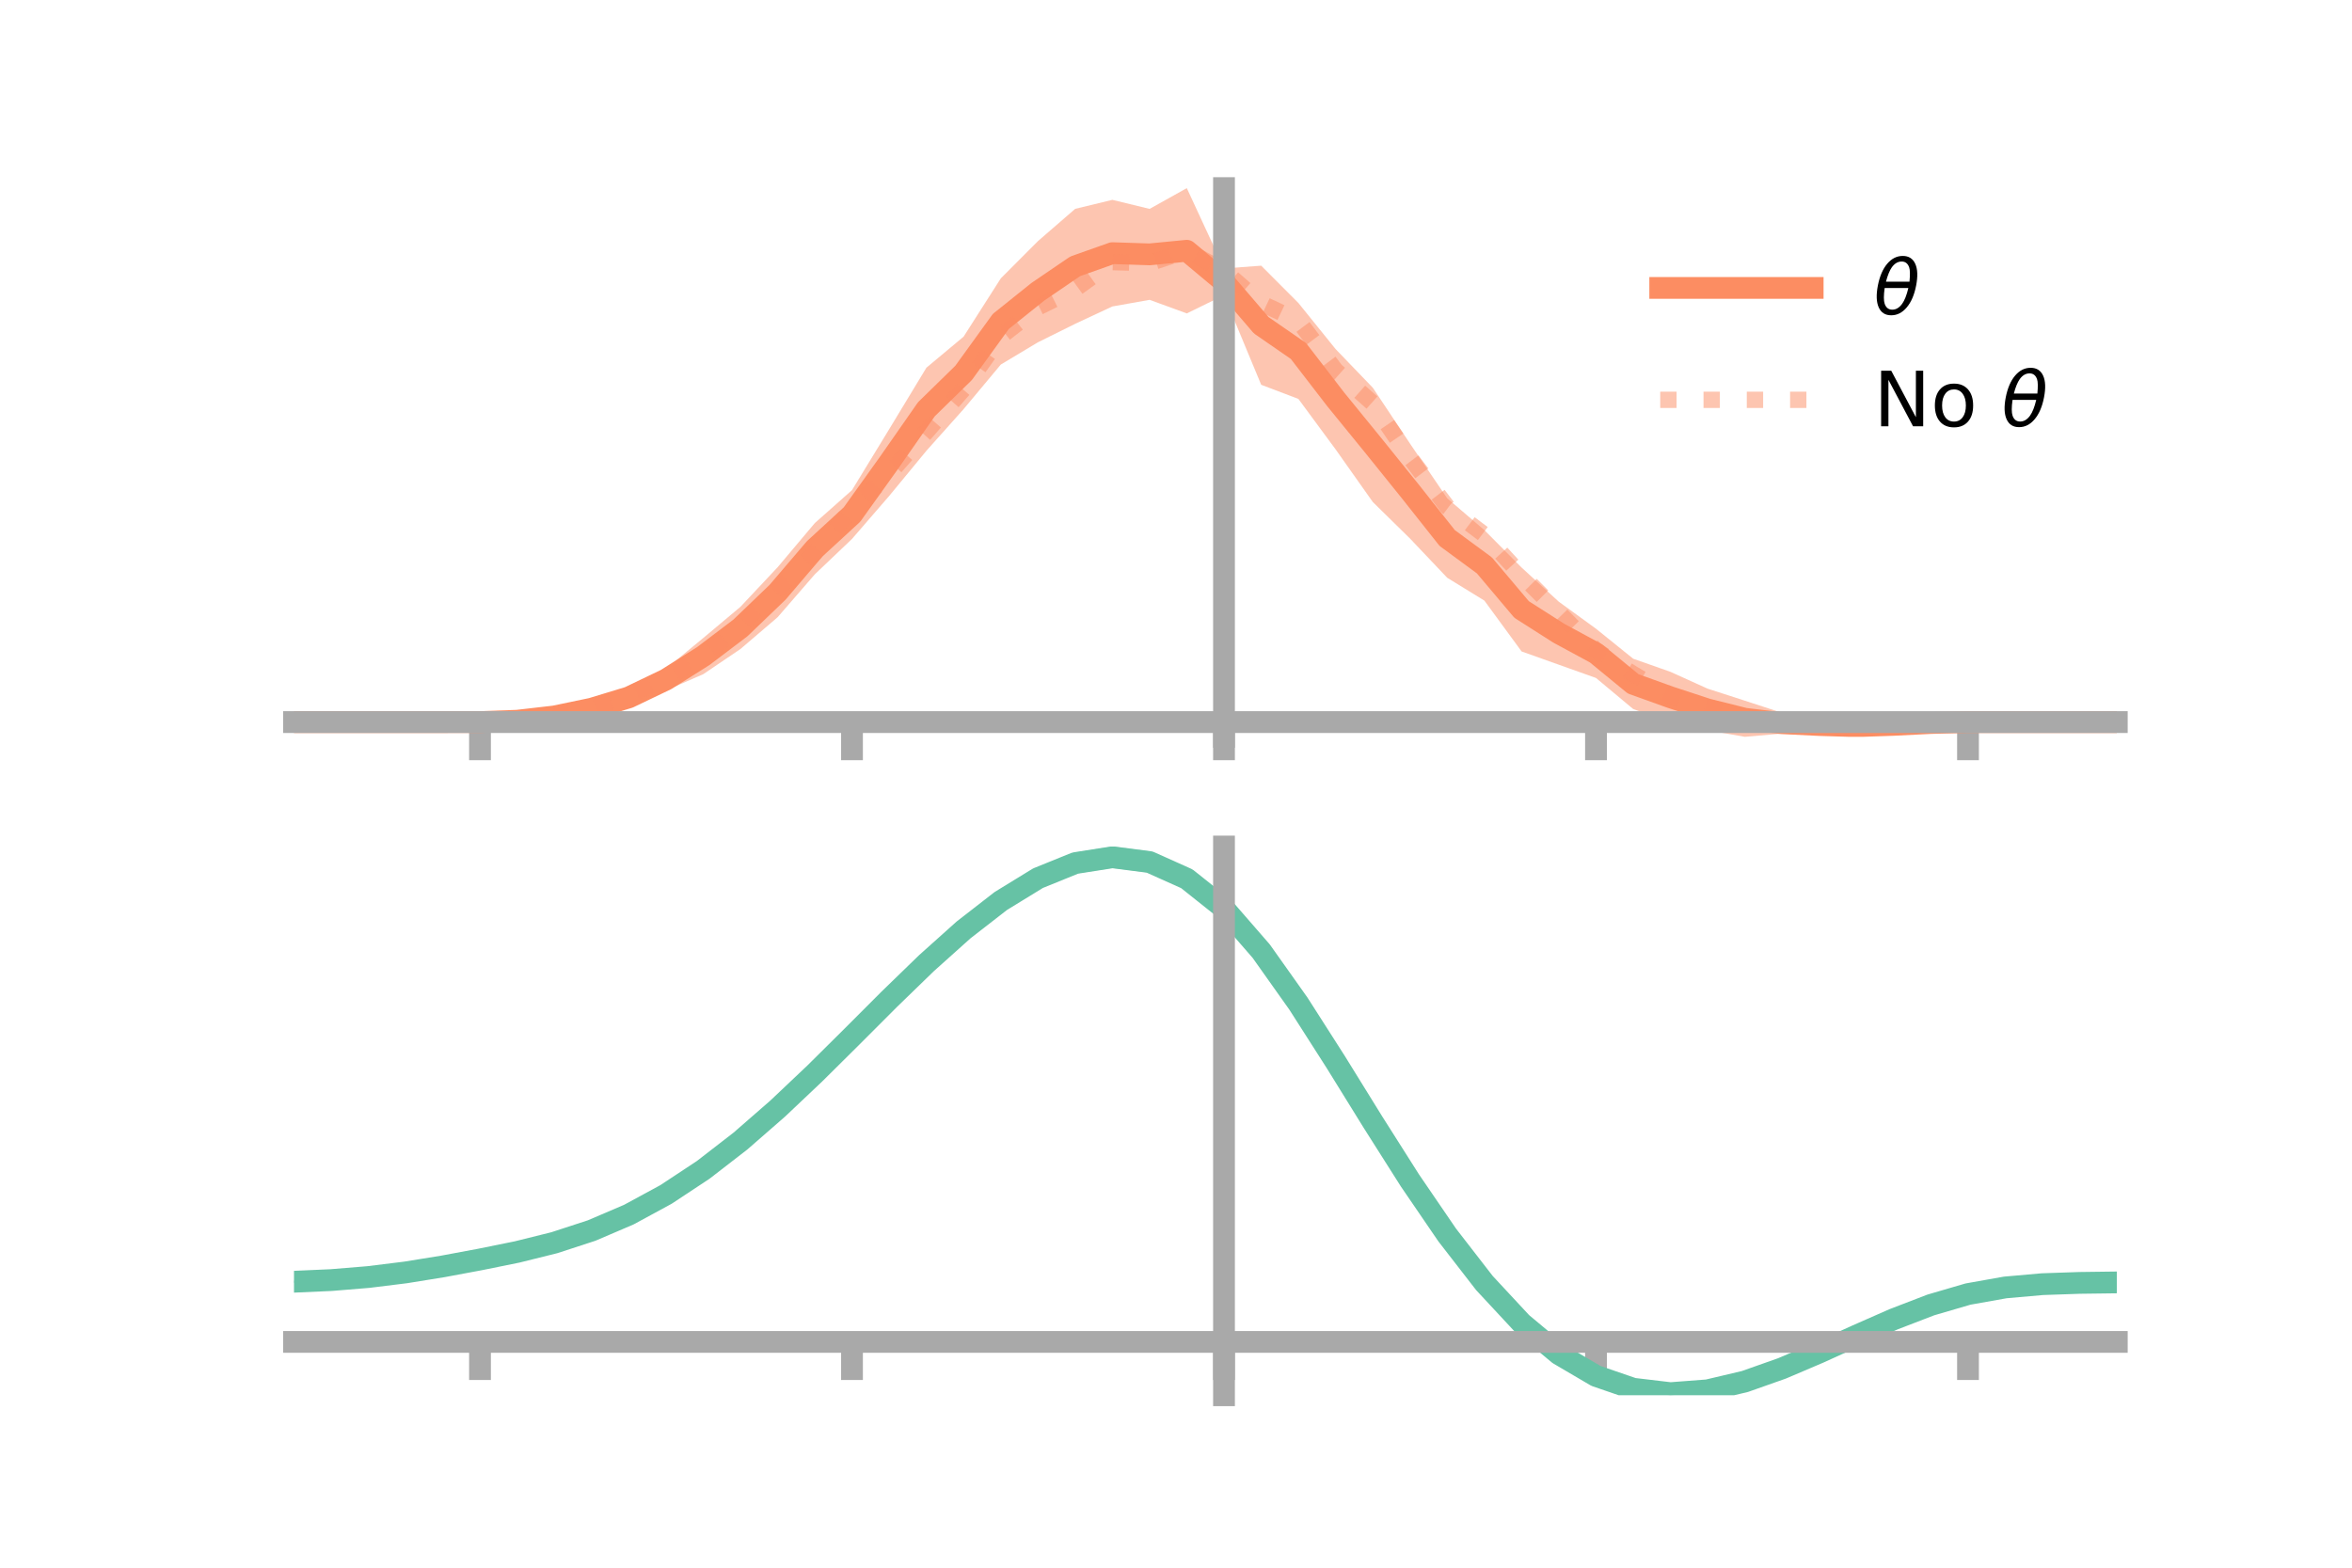 <?xml version="1.0" encoding="utf-8" standalone="no"?>
<!DOCTYPE svg PUBLIC "-//W3C//DTD SVG 1.1//EN"
  "http://www.w3.org/Graphics/SVG/1.1/DTD/svg11.dtd">
<!-- Created with matplotlib (https://matplotlib.org/) -->
<svg height="144pt" version="1.1" viewBox="0 0 216 144" width="216pt" xmlns="http://www.w3.org/2000/svg" xmlns:xlink="http://www.w3.org/1999/xlink">
 <defs>
  <style type="text/css">*{stroke-linecap:butt;stroke-linejoin:round;}</style>
 </defs>
 <g id="figure_1">
  <g id="patch_1">
   <path d="M 0 144 
L 216 144 
L 216 0 
L 0 0 
z
" style="fill:none;"/>
  </g>
  <g id="axes_1">
   <g id="patch_2">
    <path d="M 27 67.68 
L 194.4 67.68 
L 194.4 17.28 
L 27 17.28 
z
" style="fill:none;"/>
   </g>
   <g id="PolyCollection_1">
    <path clip-path="url(#pfdaef5eff3)" d="M 27 66.326 
L 27 66.326 
L 30.416 66.326 
L 33.833 66.326 
L 37.249 66.326 
L 40.665 66.326 
L 44.082 66.323 
L 47.498 66.087 
L 50.914 65.489 
L 54.331 64.613 
L 57.747 63.197 
L 61.163 61.426 
L 64.58 58.608 
L 67.996 55.743 
L 71.412 52.106 
L 74.829 48.049 
L 78.245 45.02 
L 81.661 39.421 
L 85.078 33.775 
L 88.494 30.924 
L 91.91 25.57 
L 95.327 22.143 
L 98.743 19.183 
L 102.159 18.357 
L 105.576 19.188 
L 108.992 17.28 
L 112.408 24.657 
L 115.824 24.405 
L 119.241 27.831 
L 122.657 32.064 
L 126.073 35.614 
L 129.49 40.746 
L 132.906 45.769 
L 136.322 48.695 
L 139.739 52.133 
L 143.155 55.27 
L 146.571 57.751 
L 149.988 60.507 
L 153.404 61.709 
L 156.82 63.257 
L 160.237 64.36 
L 163.653 65.477 
L 167.069 65.742 
L 170.486 66.224 
L 173.902 66.268 
L 177.318 66.297 
L 180.735 66.325 
L 184.151 66.326 
L 187.567 66.326 
L 190.984 66.326 
L 194.4 66.326 
L 194.4 66.326 
L 194.4 66.326 
L 190.984 66.326 
L 187.567 66.326 
L 184.151 66.326 
L 180.735 66.328 
L 177.318 66.527 
L 173.902 66.897 
L 170.486 67.176 
L 167.069 67.451 
L 163.653 67.384 
L 160.237 67.68 
L 156.82 67.077 
L 153.404 66.384 
L 149.988 65.128 
L 146.571 62.274 
L 143.155 61.056 
L 139.739 59.838 
L 136.322 55.17 
L 132.906 53.07 
L 129.49 49.467 
L 126.073 46.111 
L 122.657 41.276 
L 119.241 36.643 
L 115.824 35.344 
L 112.408 27.117 
L 108.992 28.788 
L 105.576 27.542 
L 102.159 28.15 
L 98.743 29.744 
L 95.327 31.438 
L 91.91 33.486 
L 88.494 37.58 
L 85.078 41.407 
L 81.661 45.553 
L 78.245 49.502 
L 74.829 52.756 
L 71.412 56.697 
L 67.996 59.619 
L 64.58 61.93 
L 61.163 63.417 
L 57.747 64.923 
L 54.331 65.583 
L 50.914 66.129 
L 47.498 66.319 
L 44.082 66.326 
L 40.665 66.326 
L 37.249 66.326 
L 33.833 66.326 
L 30.416 66.326 
L 27 66.326 
z
" style="fill:#fc8d62;fill-opacity:0.5;"/>
   </g>
   <g id="matplotlib.axis_1">
    <g id="xtick_1">
     <g id="line2d_1">
      <defs>
       <path d="M 0 0 
L 0 3.5 
" id="me0b5379acb" style="stroke:#a9a9a9;stroke-width:2;"/>
      </defs>
      <g>
       <use style="fill:#a9a9a9;stroke:#a9a9a9;stroke-width:2;" x="44.082" xlink:href="#me0b5379acb" y="66.326"/>
      </g>
     </g>
    </g>
    <g id="xtick_2">
     <g id="line2d_2">
      <g>
       <use style="fill:#a9a9a9;stroke:#a9a9a9;stroke-width:2;" x="78.245" xlink:href="#me0b5379acb" y="66.326"/>
      </g>
     </g>
    </g>
    <g id="xtick_3">
     <g id="line2d_3">
      <g>
       <use style="fill:#a9a9a9;stroke:#a9a9a9;stroke-width:2;" x="112.408" xlink:href="#me0b5379acb" y="66.326"/>
      </g>
     </g>
    </g>
    <g id="xtick_4">
     <g id="line2d_4">
      <g>
       <use style="fill:#a9a9a9;stroke:#a9a9a9;stroke-width:2;" x="146.571" xlink:href="#me0b5379acb" y="66.326"/>
      </g>
     </g>
    </g>
    <g id="xtick_5">
     <g id="line2d_5">
      <g>
       <use style="fill:#a9a9a9;stroke:#a9a9a9;stroke-width:2;" x="180.735" xlink:href="#me0b5379acb" y="66.326"/>
      </g>
     </g>
    </g>
   </g>
   <g id="matplotlib.axis_2"/>
   <g id="line2d_6">
    <path clip-path="url(#pfdaef5eff3)" d="M 27 66.326 
L 30.416 66.326 
L 33.833 66.326 
L 37.249 66.326 
L 40.665 66.326 
L 44.082 66.325 
L 47.498 66.203 
L 50.914 65.809 
L 54.331 65.098 
L 57.747 64.06 
L 61.163 62.422 
L 64.58 60.269 
L 67.996 57.681 
L 71.412 54.401 
L 74.829 50.402 
L 78.245 47.261 
L 81.661 42.487 
L 85.078 37.591 
L 88.494 34.252 
L 91.91 29.528 
L 95.327 26.791 
L 98.743 24.463 
L 102.159 23.253 
L 105.576 23.365 
L 108.992 23.034 
L 112.408 25.887 
L 115.824 29.874 
L 119.241 32.237 
L 122.657 36.67 
L 126.073 40.863 
L 129.49 45.106 
L 132.906 49.42 
L 136.322 51.933 
L 139.739 55.986 
L 143.155 58.163 
L 146.571 60.012 
L 149.988 62.818 
L 153.404 64.046 
L 156.82 65.167 
L 160.237 66.02 
L 163.653 66.43 
L 167.069 66.597 
L 170.486 66.7 
L 173.902 66.583 
L 177.318 66.412 
L 180.735 66.326 
L 184.151 66.326 
L 187.567 66.326 
L 190.984 66.326 
L 194.4 66.326 
" style="fill:none;stroke:#fc8d62;stroke-linecap:square;stroke-width:2;"/>
   </g>
   <g id="line2d_7">
    <path clip-path="url(#pfdaef5eff3)" d="M 27 66.326 
L 30.416 66.326 
L 33.833 66.326 
L 37.249 66.326 
L 40.665 66.326 
L 44.082 66.325 
L 47.498 66.214 
L 50.914 65.828 
L 54.331 65.042 
L 57.747 63.814 
L 61.163 62.348 
L 64.58 60.261 
L 67.996 57.444 
L 71.412 54.142 
L 74.829 50.769 
L 78.245 46.776 
L 81.661 43.512 
L 85.078 39.657 
L 88.494 35.739 
L 91.91 30.907 
L 95.327 28.234 
L 98.743 26.542 
L 102.159 24.077 
L 105.576 24.17 
L 108.992 23.034 
L 112.408 24.875 
L 115.824 27.86 
L 119.241 29.467 
L 122.657 34.018 
L 126.073 37.049 
L 129.49 42.051 
L 132.906 46.548 
L 136.322 49.12 
L 139.739 52.841 
L 143.155 56.259 
L 146.571 59.751 
L 149.988 61.912 
L 153.404 63.928 
L 156.82 65.04 
L 160.237 65.831 
L 163.653 66.396 
L 167.069 66.805 
L 170.486 66.737 
L 173.902 66.562 
L 177.318 66.401 
L 180.735 66.326 
L 184.151 66.326 
L 187.567 66.326 
L 190.984 66.326 
L 194.4 66.326 
" style="fill:none;stroke:#fc8d62;stroke-dasharray:1.5,2.475;stroke-dashoffset:0;stroke-opacity:0.5;stroke-width:1.5;"/>
   </g>
   <g id="patch_3">
    <path d="M 112.408 67.68 
L 112.408 17.28 
" style="fill:none;stroke:#a9a9a9;stroke-linecap:square;stroke-linejoin:miter;stroke-width:2;"/>
   </g>
   <g id="patch_4">
    <path d="M 194.4 67.68 
L 194.4 17.28 
" style="fill:none;"/>
   </g>
   <g id="patch_5">
    <path d="M 27 66.326 
L 194.4 66.326 
" style="fill:none;stroke:#a9a9a9;stroke-linecap:square;stroke-linejoin:miter;stroke-width:2;"/>
   </g>
   <g id="patch_6">
    <path d="M 27 17.28 
L 194.4 17.28 
" style="fill:none;"/>
   </g>
   <g id="legend_1">
    <g id="line2d_8">
     <path d="M 152.47 26.449 
L 166.47 26.449 
" style="fill:none;stroke:#fc8d62;stroke-linecap:square;stroke-width:2;"/>
    </g>
    <g id="line2d_9"/>
    <g id="text_1">
     <!-- $\theta$ -->
     <g transform="translate(172.07 28.899)scale(0.07 -0.07)">
      <defs>
       <path d="M 45.516 34.672 
L 14.453 34.672 
Q 12.359 20.062 14.5 13.875 
Q 17.188 6.25 24.469 6.25 
Q 31.781 6.25 37.359 13.922 
Q 42.234 20.656 45.516 34.672 
z
M 47.016 42.969 
Q 48.344 56.844 46.625 61.719 
Q 43.953 69.438 36.766 69.438 
Q 29.297 69.438 23.828 61.812 
Q 19.531 55.672 16.156 42.969 
z
M 38.188 76.766 
Q 49.906 76.766 54.594 66.406 
Q 59.281 56.109 55.719 37.844 
Q 52.203 19.625 43.453 9.281 
Q 34.766 -1.125 23.047 -1.125 
Q 11.281 -1.125 6.641 9.281 
Q 2 19.625 5.516 37.844 
Q 9.078 56.109 17.719 66.406 
Q 26.422 76.766 38.188 76.766 
z
" id="DejaVuSans-Oblique-952"/>
      </defs>
      <use transform="translate(0 0.234)" xlink:href="#DejaVuSans-Oblique-952"/>
     </g>
    </g>
    <g id="line2d_10">
     <path d="M 152.47 36.724 
L 166.47 36.724 
" style="fill:none;stroke:#fc8d62;stroke-dasharray:1.5,2.475;stroke-dashoffset:0;stroke-opacity:0.5;stroke-width:1.5;"/>
    </g>
    <g id="line2d_11"/>
    <g id="text_2">
     <!-- No $\theta$ -->
     <g transform="translate(172.07 39.174)scale(0.07 -0.07)">
      <defs>
       <path d="M 9.812 72.906 
L 23.094 72.906 
L 55.422 11.922 
L 55.422 72.906 
L 64.984 72.906 
L 64.984 0 
L 51.703 0 
L 19.391 60.984 
L 19.391 0 
L 9.812 0 
z
" id="DejaVuSans-78"/>
       <path d="M 30.609 48.391 
Q 23.391 48.391 19.188 42.75 
Q 14.984 37.109 14.984 27.297 
Q 14.984 17.484 19.156 11.844 
Q 23.344 6.203 30.609 6.203 
Q 37.797 6.203 41.984 11.859 
Q 46.188 17.531 46.188 27.297 
Q 46.188 37.016 41.984 42.703 
Q 37.797 48.391 30.609 48.391 
z
M 30.609 56 
Q 42.328 56 49.016 48.375 
Q 55.719 40.766 55.719 27.297 
Q 55.719 13.875 49.016 6.219 
Q 42.328 -1.422 30.609 -1.422 
Q 18.844 -1.422 12.172 6.219 
Q 5.516 13.875 5.516 27.297 
Q 5.516 40.766 12.172 48.375 
Q 18.844 56 30.609 56 
z
" id="DejaVuSans-111"/>
       <path id="DejaVuSans-32"/>
      </defs>
      <use transform="translate(0 0.234)" xlink:href="#DejaVuSans-78"/>
      <use transform="translate(74.805 0.234)" xlink:href="#DejaVuSans-111"/>
      <use transform="translate(135.986 0.234)" xlink:href="#DejaVuSans-32"/>
      <use transform="translate(167.773 0.234)" xlink:href="#DejaVuSans-Oblique-952"/>
     </g>
    </g>
   </g>
  </g>
  <g id="axes_2">
   <g id="patch_7">
    <path d="M 27 128.16 
L 194.4 128.16 
L 194.4 77.76 
L 27 77.76 
z
" style="fill:none;"/>
   </g>
   <g id="PolyCollection_2">
    <path clip-path="url(#p14037b55a6)" d="M 27 117.836 
L 27 117.631 
L 30.416 117.479 
L 33.833 117.19 
L 37.249 116.753 
L 40.665 116.185 
L 44.082 115.529 
L 47.498 114.817 
L 50.914 113.949 
L 54.331 112.813 
L 57.747 111.327 
L 61.163 109.443 
L 64.58 107.143 
L 67.996 104.447 
L 71.412 101.406 
L 74.829 98.098 
L 78.245 94.63 
L 81.661 91.127 
L 85.078 87.732 
L 88.494 84.596 
L 91.91 81.877 
L 95.327 79.732 
L 98.743 78.312 
L 102.159 77.76 
L 105.576 78.205 
L 108.992 79.762 
L 112.408 82.524 
L 115.824 86.515 
L 119.241 91.41 
L 122.657 96.837 
L 126.073 102.446 
L 129.49 107.925 
L 132.906 113.012 
L 136.322 117.499 
L 139.739 121.239 
L 143.155 124.141 
L 146.571 126.174 
L 149.988 127.363 
L 153.404 127.777 
L 156.82 127.521 
L 160.237 126.724 
L 163.653 125.531 
L 167.069 124.09 
L 170.486 122.551 
L 173.902 121.059 
L 177.318 119.75 
L 180.735 118.751 
L 184.151 118.143 
L 187.567 117.843 
L 190.984 117.729 
L 194.4 117.691 
L 194.4 117.902 
L 194.4 117.902 
L 190.984 117.951 
L 187.567 118.072 
L 184.151 118.376 
L 180.735 118.984 
L 177.318 119.984 
L 173.902 121.303 
L 170.486 122.818 
L 167.069 124.387 
L 163.653 125.858 
L 160.237 127.078 
L 156.82 127.892 
L 153.404 128.16 
L 149.988 127.76 
L 146.571 126.6 
L 143.155 124.623 
L 139.739 121.814 
L 136.322 118.201 
L 132.906 113.868 
L 129.49 108.953 
L 126.073 103.653 
L 122.657 98.222 
L 119.241 92.963 
L 115.824 88.217 
L 112.408 84.347 
L 108.992 81.671 
L 105.576 80.163 
L 102.159 79.726 
L 98.743 80.248 
L 95.327 81.6 
L 91.91 83.645 
L 88.494 86.236 
L 85.078 89.224 
L 81.661 92.459 
L 78.245 95.798 
L 74.829 99.107 
L 71.412 102.269 
L 67.996 105.183 
L 64.58 107.774 
L 61.163 109.991 
L 57.747 111.814 
L 54.331 113.252 
L 50.914 114.347 
L 47.498 115.177 
L 44.082 115.851 
L 40.665 116.469 
L 37.249 117.004 
L 33.833 117.414 
L 30.416 117.687 
L 27 117.836 
z
" style="fill:#66c2a5;fill-opacity:0.5;"/>
   </g>
   <g id="matplotlib.axis_3">
    <g id="xtick_6">
     <g id="line2d_12">
      <g>
       <use style="fill:#a9a9a9;stroke:#a9a9a9;stroke-width:2;" x="44.082" xlink:href="#me0b5379acb" y="123.259"/>
      </g>
     </g>
    </g>
    <g id="xtick_7">
     <g id="line2d_13">
      <g>
       <use style="fill:#a9a9a9;stroke:#a9a9a9;stroke-width:2;" x="78.245" xlink:href="#me0b5379acb" y="123.259"/>
      </g>
     </g>
    </g>
    <g id="xtick_8">
     <g id="line2d_14">
      <g>
       <use style="fill:#a9a9a9;stroke:#a9a9a9;stroke-width:2;" x="112.408" xlink:href="#me0b5379acb" y="123.259"/>
      </g>
     </g>
    </g>
    <g id="xtick_9">
     <g id="line2d_15">
      <g>
       <use style="fill:#a9a9a9;stroke:#a9a9a9;stroke-width:2;" x="146.571" xlink:href="#me0b5379acb" y="123.259"/>
      </g>
     </g>
    </g>
    <g id="xtick_10">
     <g id="line2d_16">
      <g>
       <use style="fill:#a9a9a9;stroke:#a9a9a9;stroke-width:2;" x="180.735" xlink:href="#me0b5379acb" y="123.259"/>
      </g>
     </g>
    </g>
   </g>
   <g id="matplotlib.axis_4"/>
   <g id="line2d_17">
    <path clip-path="url(#p14037b55a6)" d="M 27 117.734 
L 30.416 117.583 
L 33.833 117.302 
L 37.249 116.879 
L 40.665 116.327 
L 44.082 115.69 
L 47.498 114.997 
L 50.914 114.148 
L 54.331 113.032 
L 57.747 111.571 
L 61.163 109.717 
L 64.58 107.459 
L 67.996 104.815 
L 71.412 101.837 
L 74.829 98.603 
L 78.245 95.214 
L 81.661 91.793 
L 85.078 88.478 
L 88.494 85.416 
L 91.91 82.761 
L 95.327 80.666 
L 98.743 79.28 
L 102.159 78.743 
L 105.576 79.184 
L 108.992 80.717 
L 112.408 83.436 
L 115.824 87.366 
L 119.241 92.186 
L 122.657 97.53 
L 126.073 103.05 
L 129.49 108.439 
L 132.906 113.44 
L 136.322 117.85 
L 139.739 121.526 
L 143.155 124.382 
L 146.571 126.387 
L 149.988 127.561 
L 153.404 127.968 
L 156.82 127.707 
L 160.237 126.901 
L 163.653 125.694 
L 167.069 124.238 
L 170.486 122.685 
L 173.902 121.181 
L 177.318 119.867 
L 180.735 118.867 
L 184.151 118.259 
L 187.567 117.957 
L 190.984 117.84 
L 194.4 117.796 
" style="fill:none;stroke:#66c2a5;stroke-linecap:square;stroke-width:2;"/>
   </g>
   <g id="patch_8">
    <path d="M 112.408 128.16 
L 112.408 77.76 
" style="fill:none;stroke:#a9a9a9;stroke-linecap:square;stroke-linejoin:miter;stroke-width:2;"/>
   </g>
   <g id="patch_9">
    <path d="M 194.4 128.16 
L 194.4 77.76 
" style="fill:none;"/>
   </g>
   <g id="patch_10">
    <path d="M 27 123.259 
L 194.4 123.259 
" style="fill:none;stroke:#a9a9a9;stroke-linecap:square;stroke-linejoin:miter;stroke-width:2;"/>
   </g>
   <g id="patch_11">
    <path d="M 27 77.76 
L 194.4 77.76 
" style="fill:none;"/>
   </g>
  </g>
 </g>
 <defs>
  <clipPath id="pfdaef5eff3">
   <rect height="50.4" width="167.4" x="27" y="17.28"/>
  </clipPath>
  <clipPath id="p14037b55a6">
   <rect height="50.4" width="167.4" x="27" y="77.76"/>
  </clipPath>
 </defs>
</svg>
